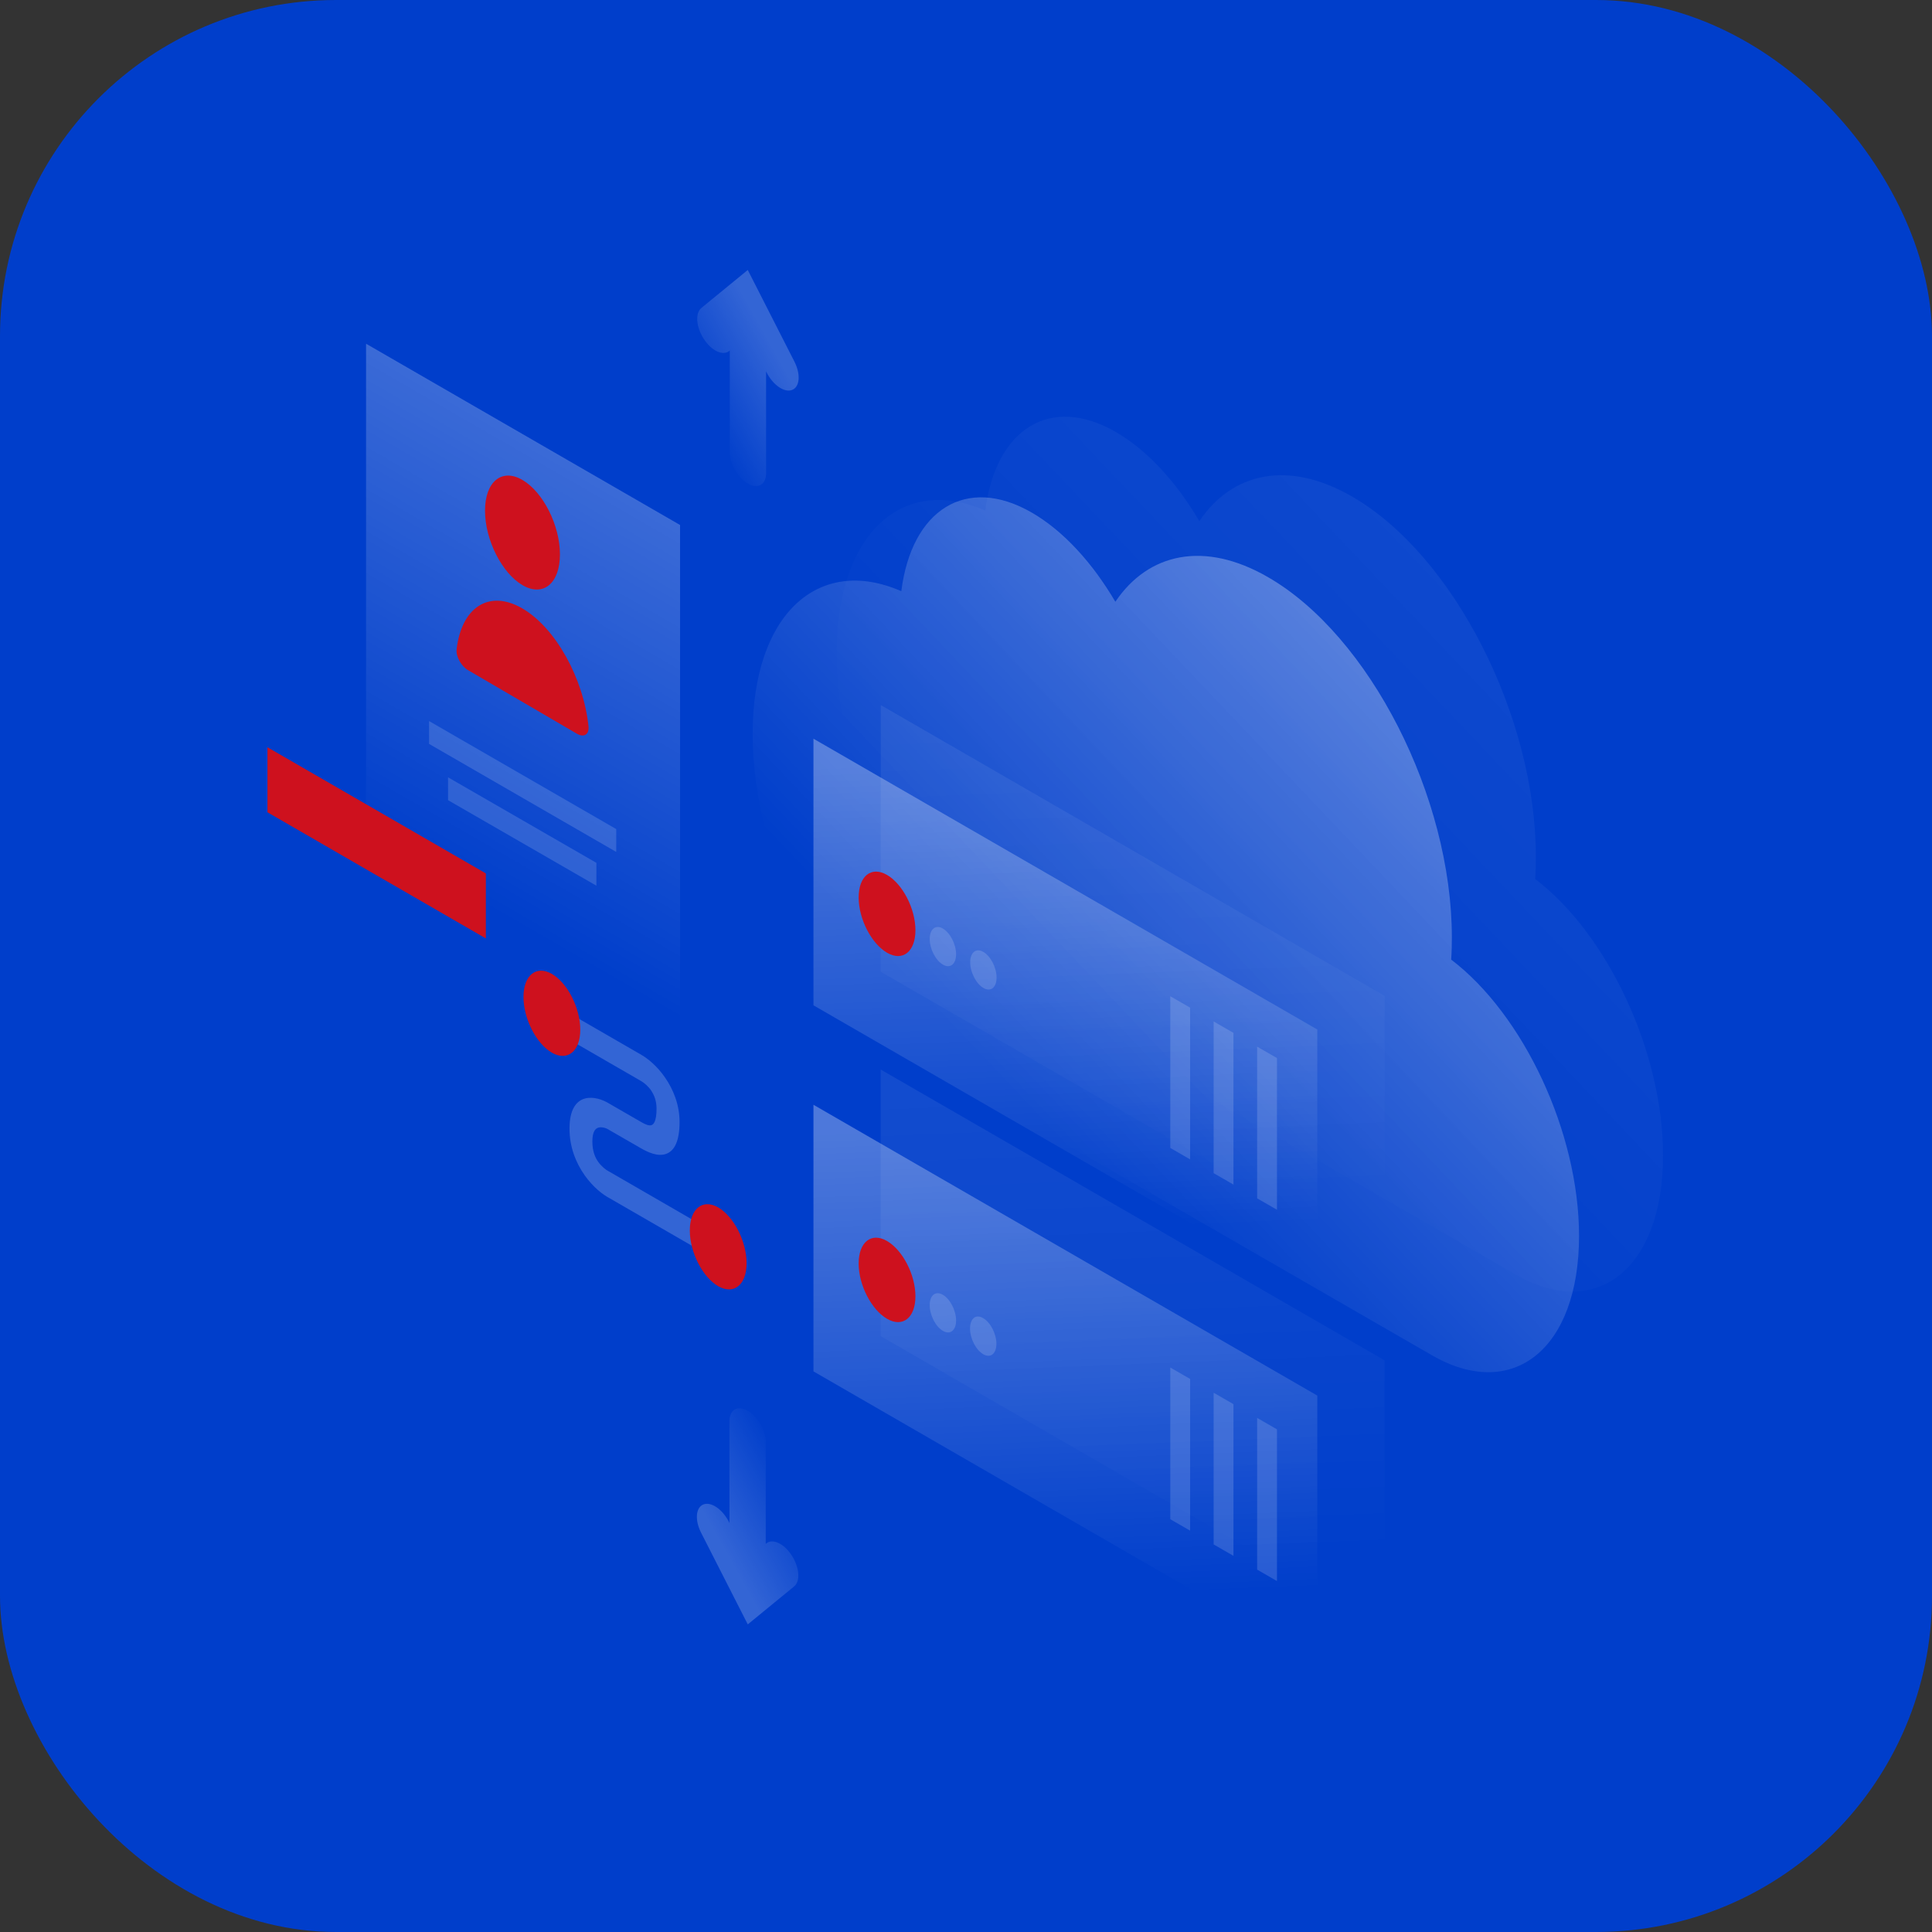 <svg width="1150" height="1150" viewBox="0 0 1150 1150" fill="none" xmlns="http://www.w3.org/2000/svg">
<rect x="0" y="0" width="1150" height="1150" fill="#333333" stroke="none"/>
<rect width="1150" height="1150" rx="200" fill="#003ECB"/>
<path opacity="0.07" d="M914.2 510C914.2 514.5 914.1 519 913.8 523.2C956.8 555.9 989.9 626 989.9 687.7C989.9 754.9 950.6 786.6 902.1 758.6C902 758.5 901.9 758.5 901.8 758.4L597.1 582.7C597 582.6 596.9 582.6 596.7 582.5C542.2 551 498 464.3 498 388.8C498 318.1 536.8 282.2 586.5 303.9C592.6 255.4 625.1 234.5 664.3 257.2C683.1 268.1 700.4 287.2 713.9 310.2C733.5 281.1 766.9 273.7 804.7 295.5C865.2 330.3 914.2 426.4 914.2 510Z" fill="url(#paint0_linear_1_67)"/>
<path opacity="0.4" d="M864.2 558C864.2 562.5 864.1 567 863.8 571.2C906.8 603.9 939.9 674 939.9 735.7C939.9 802.9 900.6 834.6 852.1 806.6C852 806.5 851.9 806.5 851.8 806.4L547.1 630.7C547 630.6 546.9 630.6 546.7 630.5C492.2 599 448 512.3 448 436.8C448 366.1 486.8 330.2 536.5 351.9C542.6 303.4 575.1 282.5 614.3 305.2C633.1 316.1 650.4 335.2 663.9 358.2C683.5 329.1 716.9 321.7 754.7 343.5C815.2 378.3 864.2 474.4 864.2 558Z" fill="url(#paint1_linear_1_67)"/>
<path opacity="0.2" d="M381.8 643.6L335.4 616.8V601.1L381.8 627.9C385.6 630.1 391.1 634.5 395.8 641.3C400.9 648.6 404.5 657.8 404.5 667.8C404.5 678.8 401.7 685.1 396.3 686.9C391.3 688.6 385.4 685.7 381.7 683.6L362.6 672.6L362.5 672.5C360.9 671.5 358.3 670.6 356.2 671.2C354.5 671.7 352.6 673.4 352.6 679.5C352.6 685.6 354.5 689.4 356.1 691.6C358.1 694.4 360.7 696.4 362.3 697.2L362.5 697.3L420.8 731V746.7L362.8 713.2C358.8 711.1 353.1 706.7 348.1 699.7C342.7 692.1 338.9 682.4 339 671.6C339 660.9 342.7 655.4 348.1 653.9C353.1 652.5 358.8 654.5 362.8 657L381.7 667.9C384.4 669.5 386.5 670.2 387.8 669.7C388.8 669.4 390.8 667.9 390.8 659.9C390.8 654.8 389.1 651.4 387.6 649.1C385.8 646.5 383.3 644.5 381.8 643.6Z" fill="white"/>
<path d="M345.4 612.9C345.4 625.8 337.8 631.9 328.5 626.6C319.2 621.2 311.6 606.4 311.6 593.4C311.6 580.5 319.2 574.4 328.5 579.7C337.8 585.1 345.4 600 345.4 612.9Z" fill="#CE111E"/>
<path d="M444.4 751.9C444.4 764.8 436.8 770.9 427.5 765.6C418.2 760.2 410.6 745.4 410.6 732.4C410.6 719.5 418.2 713.4 427.5 718.7C436.8 724.1 444.4 739 444.4 751.9Z" fill="#CE111E"/>
<path opacity="0.07" d="M524.3 419.7L824.2 592.8V751.5L524.2 578.4L524.3 419.7Z" fill="url(#paint2_linear_1_67)"/>
<path opacity="0.3" d="M484.2 439.7L784.1 612.8V771.5L484.2 598.4V439.7Z" fill="url(#paint3_linear_1_67)"/>
<path d="M511.1 534.2C511.1 547 518.7 561.7 528 567.1C537.3 572.5 544.9 566.5 544.9 553.7C544.9 540.9 537.3 526.2 528 520.8C518.7 515.4 511.1 521.4 511.1 534.2Z" fill="#CE111E"/>
<path opacity="0.15" d="M553.4 558.9C553.4 564.8 556.9 571.7 561.3 574.2C565.6 576.7 569.1 573.9 569.1 568C569.1 562.1 565.6 555.2 561.2 552.7C556.9 550.2 553.4 553 553.4 558.9Z" fill="white"/>
<path opacity="0.15" d="M577.5 572.8C577.5 578.7 581 585.6 585.4 588.1C589.7 590.6 593.2 587.8 593.2 581.9C593.2 576 589.7 569.1 585.3 566.6C581 564.1 577.5 566.9 577.5 572.8Z" fill="white"/>
<path opacity="0.15" d="M708.4 599.8V690.1L696.6 683.3V593L708.4 599.8Z" fill="white"/>
<path opacity="0.15" d="M734.2 614.8V705.1L722.4 698.3V608L734.2 614.8Z" fill="white"/>
<path opacity="0.15" d="M760.1 629.8V720.1L748.3 713.3V623L760.1 629.8Z" fill="white"/>
<path opacity="0.07" d="M524.2 636.6L824.1 809.7V968.4L524.2 795.3V636.6Z" fill="url(#paint4_linear_1_67)"/>
<path opacity="0.3" d="M484.2 657.6L784.1 830.7V989.4L484.2 816.3V657.6Z" fill="url(#paint5_linear_1_67)"/>
<path d="M511.1 752.1C511.1 764.9 518.7 779.6 528 785C537.3 790.4 544.9 784.4 544.9 771.6C544.9 758.8 537.3 744.1 528 738.7C518.7 733.3 511.1 739.3 511.1 752.1Z" fill="#CE111E"/>
<path opacity="0.15" d="M553.4 776.9C553.4 782.8 556.9 789.7 561.3 792.2C565.6 794.7 569.1 791.9 569.1 786C569.1 780.1 565.6 773.2 561.2 770.7C556.9 768.2 553.4 770.9 553.4 776.9Z" fill="white"/>
<path opacity="0.15" d="M577.4 790.8C577.4 796.7 580.9 803.6 585.3 806.1C589.6 808.6 593.1 805.8 593.1 799.9C593.1 794 589.6 787.1 585.2 784.6C580.9 782 577.4 784.8 577.4 790.8Z" fill="white"/>
<path opacity="0.15" d="M708.4 820.8V911.1L696.6 904.3V814L708.4 820.8Z" fill="white"/>
<path opacity="0.15" d="M734.2 835.8V926.1L722.4 919.3V829L734.2 835.8Z" fill="white"/>
<path opacity="0.15" d="M760.1 850.8V941.1L748.3 934.3V844L760.1 850.8Z" fill="white"/>
<path opacity="0.3" d="M217.9 204.6L404.8 312.5V658.8L217.9 550.8V204.6Z" fill="url(#paint6_linear_1_67)"/>
<path d="M333.3 330C333.3 347.3 323.3 355.5 311 348.3C298.7 341.1 288.7 321.3 288.7 304C288.7 286.7 298.7 278.5 311 285.7C323.3 292.9 333.3 312.7 333.3 330Z" fill="#CE111E"/>
<path d="M311 362.2C291.1 350.6 274.7 361.5 271.8 386.5C271.3 390.8 274.6 396.6 278.6 398.9L343.5 436.8C347.5 439.1 350.8 437.3 350.3 432.3C347.3 403.8 330.8 373.8 311 362.2Z" fill="#CE111E"/>
<path opacity="0.15" d="M255.4 429.2L366.8 493.5V507.1L255.4 442.8V429.2Z" fill="white"/>
<path opacity="0.15" d="M266.7 462.7L355 513.6V527.2L266.7 476.3V462.7Z" fill="white"/>
<path d="M289.2 519.9L159.2 444.8V483.5L289.2 558.6V519.9Z" fill="#CE111E"/>
<path opacity="0.2" d="M445.1 160.7L472.9 215.3C476.7 222.8 476.1 230.3 471.5 232.1C466.9 233.9 460.1 229.2 456.3 221.7L456 221V281.6C456 288.5 451.2 291.3 445.2 287.9C439.2 284.4 434.4 276.1 434.4 269.2V208.6L434.1 208.9C430.3 212 423.4 208.8 418.9 201.7C414.3 194.6 413.7 186.4 417.5 183.3L445.1 160.7Z" fill="url(#paint7_linear_1_67)"/>
<path opacity="0.2" d="M445.1 966.9L417.3 912.3C413.5 904.8 414.1 897.3 418.7 895.5C423.3 893.7 430.1 898.4 433.9 905.9L434.2 906.6V846C434.2 839.1 439 836.3 445 839.7C451 843.2 455.8 851.5 455.8 858.4V919L456.1 918.7C459.9 915.6 466.8 918.8 471.3 925.9C475.9 933 476.5 941.2 472.7 944.3L445.1 966.9Z" fill="url(#paint8_linear_1_67)"/>
<defs>
<linearGradient id="paint0_linear_1_67" x1="972.011" y1="319.035" x2="662.583" y2="612.534" gradientUnits="userSpaceOnUse">
<stop stop-color="white"/>
<stop offset="1" stop-color="white" stop-opacity="0"/>
</linearGradient>
<linearGradient id="paint1_linear_1_67" x1="922" y1="367.035" x2="612.573" y2="660.534" gradientUnits="userSpaceOnUse">
<stop stop-color="white"/>
<stop offset="1" stop-color="white" stop-opacity="0"/>
</linearGradient>
<linearGradient id="paint2_linear_1_67" x1="668.07" y1="432.39" x2="679.244" y2="713.109" gradientUnits="userSpaceOnUse">
<stop stop-color="white"/>
<stop offset="1" stop-color="white" stop-opacity="0"/>
</linearGradient>
<linearGradient id="paint3_linear_1_67" x1="628.067" y1="452.39" x2="639.241" y2="733.109" gradientUnits="userSpaceOnUse">
<stop stop-color="white"/>
<stop offset="1" stop-color="white" stop-opacity="0"/>
</linearGradient>
<linearGradient id="paint4_linear_1_67" x1="668.048" y1="649.324" x2="679.222" y2="930.042" gradientUnits="userSpaceOnUse">
<stop stop-color="white"/>
<stop offset="1" stop-color="white" stop-opacity="0"/>
</linearGradient>
<linearGradient id="paint5_linear_1_67" x1="628.046" y1="670.324" x2="639.22" y2="951.042" gradientUnits="userSpaceOnUse">
<stop stop-color="white"/>
<stop offset="1" stop-color="white" stop-opacity="0"/>
</linearGradient>
<linearGradient id="paint6_linear_1_67" x1="424.831" y1="235.035" x2="258.92" y2="522.475" gradientUnits="userSpaceOnUse">
<stop stop-color="white"/>
<stop offset="1" stop-color="white" stop-opacity="0"/>
</linearGradient>
<linearGradient id="paint7_linear_1_67" x1="464.883" y1="215.776" x2="414.162" y2="244.05" gradientUnits="userSpaceOnUse">
<stop stop-color="white"/>
<stop offset="1" stop-color="white" stop-opacity="0"/>
</linearGradient>
<linearGradient id="paint8_linear_1_67" x1="425.264" y1="911.861" x2="475.985" y2="883.587" gradientUnits="userSpaceOnUse">
<stop stop-color="white"/>
<stop offset="1" stop-color="white" stop-opacity="0"/>
</linearGradient>
</defs>
</svg>
